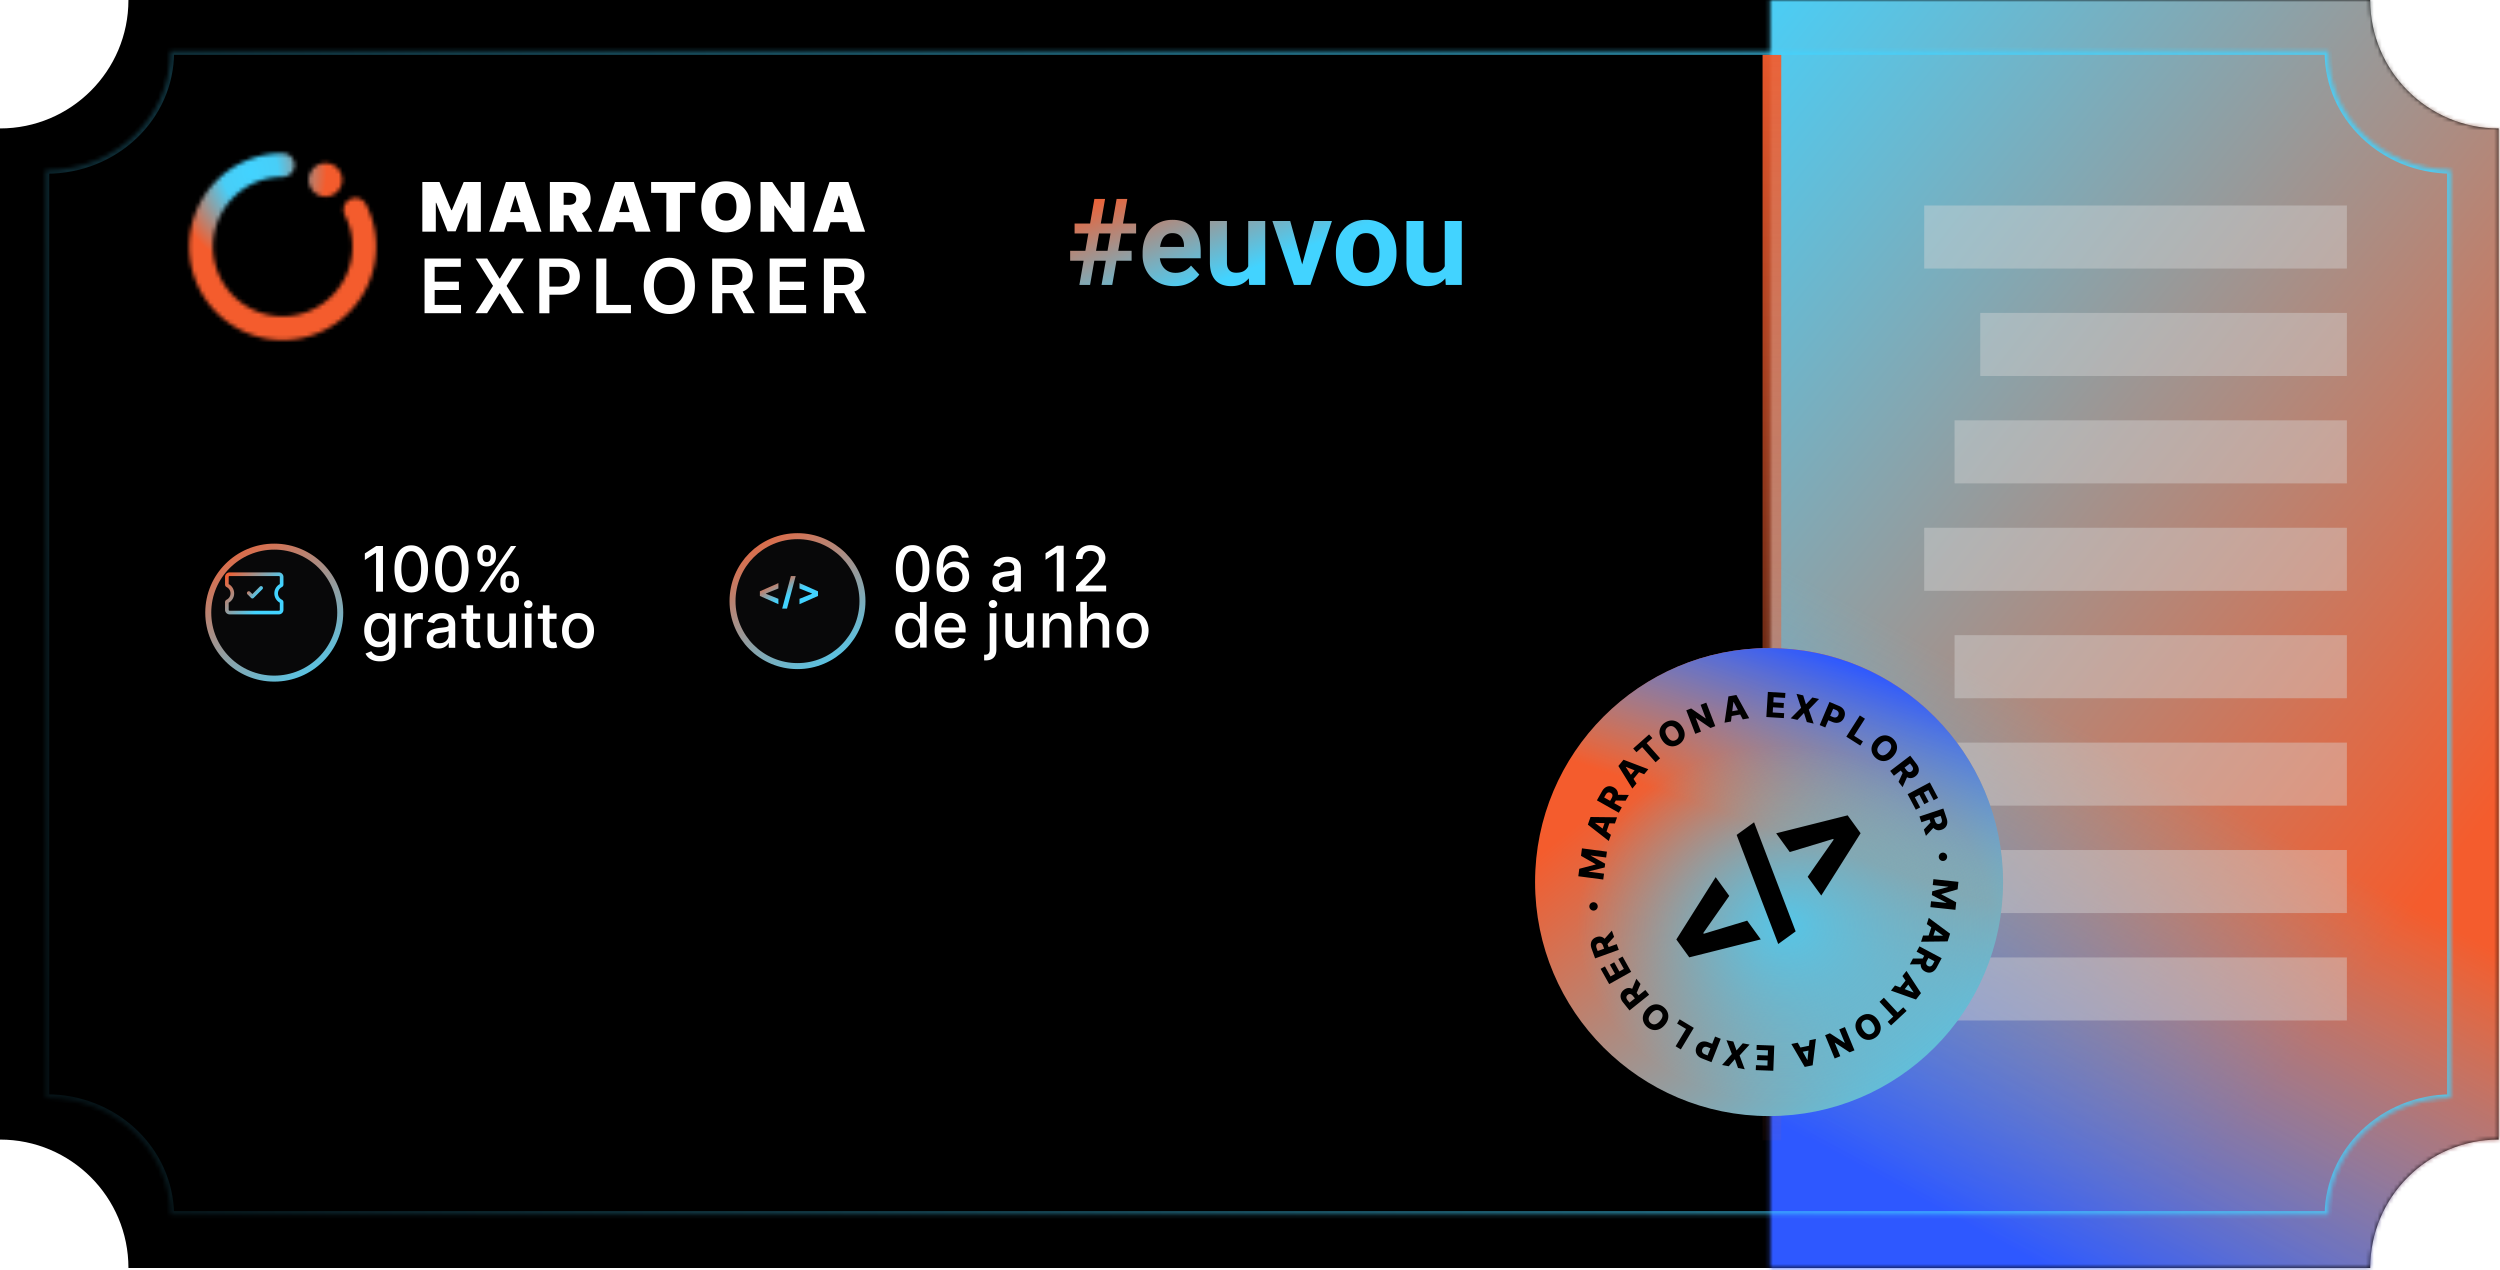 <svg xmlns="http://www.w3.org/2000/svg" width="624" height="317" fill="none" viewBox="0 0 624 317" class="flex-1 w-full h-auto drop-shadow-ticket"><path fill="#000" fill-rule="evenodd" d="M591.607 0H32.057c0 17.705-14.352 32.058-32.057 32.058v252.38h.002c17.705 0 32.057 14.353 32.057 32.058h559.55c0-17.705 14.352-32.057 32.056-32.058V32.058c-17.705 0-32.058-14.353-32.058-32.058z" clip-rule="evenodd"></path><g fill="#fff" clip-path="url(#clip0_29_416)"><path d="M105.415 45.429h4.279l2.946 7.026h.15l2.946-7.026h4.279v12.404h-3.366v-7.174h-.102l-2.82 7.074h-2.029l-2.82-7.121h-.102v7.22h-3.361V45.43zM125.809 57.833h-3.714l4.182-12.404h4.699l4.183 12.404h-3.714l-2.772-8.988h-.102l-2.772 8.988h.01zm-.691-4.895h6.979v2.52h-6.979v-2.52zM137.247 57.833V45.429h5.467c.942 0 1.763.165 2.468.502a3.83 3.83 0 011.647 1.45c.391.63.589 1.383.589 2.264 0 .882-.203 1.64-.604 2.246-.4.611-.965 1.071-1.69 1.384-.724.312-1.57.464-2.535.464h-3.265v-2.615h2.574c.406 0 .749-.048 1.038-.147.285-.1.507-.256.662-.474.154-.218.232-.502.232-.853 0-.35-.078-.644-.232-.867a1.383 1.383 0 00-.662-.497c-.285-.11-.632-.161-1.038-.161h-1.212v9.708h-3.439zm7.423-5.695l3.168 5.695H144.1l-3.091-5.695h3.661zM153.039 57.832h-3.714l4.183-12.404h4.699l4.182 12.404h-3.714l-2.772-8.988h-.101l-2.773 8.988h.01zm-.69-4.894h6.978v2.52h-6.978v-2.52zM162.518 48.143v-2.715h11.011v2.715h-3.811v9.69h-3.39v-9.69h-3.81zM187.368 51.63c0 1.384-.275 2.545-.821 3.492-.551.948-1.29 1.663-2.222 2.151-.932.488-1.97.73-3.12.73-1.149 0-2.197-.246-3.124-.734-.928-.488-1.666-1.209-2.217-2.156-.546-.948-.821-2.108-.821-3.478 0-1.369.275-2.544.821-3.492a5.425 5.425 0 012.217-2.15c.932-.489 1.97-.73 3.124-.73 1.155 0 2.188.241 3.12.73.932.487 1.671 1.203 2.222 2.15.551.948.821 2.114.821 3.492v-.005zm-3.54 0c0-.743-.101-1.369-.299-1.88-.198-.512-.493-.9-.884-1.161-.391-.266-.87-.398-1.44-.398-.569 0-1.048.132-1.439.398-.391.265-.686.654-.884 1.16-.198.508-.299 1.138-.299 1.881 0 .744.101 1.37.299 1.881.198.512.493.9.884 1.161.391.266.87.398 1.439.398.57 0 1.049-.132 1.44-.398.391-.265.686-.654.884-1.16.198-.508.299-1.138.299-1.882zM200.785 45.429v12.404h-2.868l-4.579-6.52h-.072v6.52h-3.439V45.429h2.922l4.506 6.49h.097v-6.49h3.438-.005zM206.58 57.833h-3.714l4.183-12.404h4.699l4.182 12.404h-3.714l-2.772-8.988h-.101l-2.773 8.988h.01zm-.69-4.895h6.978v2.52h-6.978v-2.52zM105.971 78.179V64.534h9.045v2.07h-6.524v3.705h6.056v2.07h-6.056v3.725h6.578v2.07h-9.099v.005zM121.61 64.534l3.062 4.993h.106l3.077-4.993h2.873l-4.283 6.822 4.351 6.823h-2.922l-3.096-4.965h-.106l-3.096 4.965h-2.907l4.395-6.823-4.337-6.822h2.888-.005zM134.612 78.178V64.534h5.216c1.068 0 1.966.195 2.695.588a4 4 0 011.652 1.61c.372.683.56 1.455.56 2.322s-.188 1.654-.565 2.331c-.377.678-.932 1.213-1.661 1.602-.73.388-1.638.582-2.71.582h-3.458v-2.032h3.115c.623 0 1.135-.104 1.536-.318.401-.213.696-.507.884-.88.193-.375.29-.801.29-1.285 0-.483-.097-.91-.29-1.279a2.011 2.011 0 00-.889-.862c-.401-.209-.917-.308-1.545-.308h-2.309v11.58h-2.521v-.005zM148.833 78.179V64.534h2.521v11.57h6.124v2.07h-8.645v.005zM173.454 71.356c0 1.469-.28 2.729-.841 3.776-.56 1.047-1.318 1.848-2.279 2.402-.961.554-2.053.834-3.27.834s-2.308-.28-3.269-.834c-.961-.56-1.724-1.36-2.28-2.407-.56-1.047-.84-2.302-.84-3.767 0-1.464.28-2.729.84-3.771.56-1.047 1.319-1.848 2.28-2.402.961-.554 2.052-.834 3.269-.834s2.309.28 3.27.834c.961.554 1.724 1.355 2.279 2.402.561 1.047.841 2.303.841 3.771v-.004zm-2.531 0c0-1.033-.164-1.91-.492-2.62-.329-.711-.783-1.251-1.362-1.62-.58-.366-1.246-.55-2.005-.55-.758 0-1.424.184-2.004.55-.579.364-1.033.904-1.362 1.62-.328.71-.493 1.587-.493 2.62 0 1.033.165 1.91.493 2.62.329.71.783 1.25 1.362 1.62.58.365 1.246.55 2.004.55.759 0 1.425-.185 2.005-.55.579-.365 1.033-.905 1.362-1.62.328-.716.492-1.587.492-2.62zM177.753 78.178V64.534h5.216c1.067 0 1.965.18 2.695.545.724.365 1.275.872 1.651 1.53.372.654.561 1.417.561 2.289 0 .872-.189 1.634-.565 2.274-.377.644-.932 1.137-1.667 1.488-.734.35-1.632.52-2.704.52h-3.714v-2.05h3.376c.623 0 1.135-.086 1.536-.256.4-.171.695-.422.883-.754.189-.331.29-.739.29-1.222s-.096-.9-.29-1.242c-.193-.345-.492-.606-.888-.786-.401-.18-.913-.27-1.541-.27h-2.308v11.58H177.753zm7.186-6.182l3.444 6.183h-2.811l-3.381-6.183h2.748zM192.107 78.179V64.534h9.046v2.07h-6.525v3.705h6.057v2.07h-6.057v3.725h6.578v2.07h-9.099v.005zM205.639 78.178V64.534h5.216c1.067 0 1.965.18 2.694.545.725.365 1.276.872 1.652 1.53.372.654.56 1.417.56 2.289 0 .872-.188 1.634-.565 2.274-.376.644-.932 1.137-1.666 1.488-.734.35-1.632.52-2.704.52h-3.714v-2.05h3.376c.623 0 1.135-.086 1.535-.256.401-.171.696-.422.884-.754.189-.331.29-.739.29-1.222s-.097-.9-.29-1.242c-.193-.345-.492-.606-.888-.786-.401-.18-.913-.27-1.541-.27h-2.309v11.58h-2.53zm7.186-6.182l3.444 6.183h-2.811l-3.381-6.183h2.748z"></path></g><mask id="mask0_29_416" style="mask-type:alpha" width="47" height="47" x="47" y="38" maskUnits="userSpaceOnUse"><g fill="#F45C2D" clip-path="url(#clip1_29_416)"><path d="M81.241 49.059a4.162 4.162 0 004.163-4.164 4.156 4.156 0 00-4.163-4.164 4.156 4.156 0 00-4.163 4.164 4.156 4.156 0 004.163 4.164z"></path><path d="M91.367 51.026a2.959 2.959 0 00-3.984-1.292 2.96 2.96 0 00-1.291 3.985c1.242 2.425 1.867 5.068 1.867 7.84 0 9.59-7.809 17.392-17.396 17.392-9.588 0-17.397-7.801-17.397-17.391 0-9.59 7.799-17.39 17.387-17.39 1.639 0 2.96-1.332 2.96-2.962a2.968 2.968 0 00-2.96-2.961C57.696 38.237 47.234 48.7 47.234 61.56c0 12.859 10.462 23.323 23.319 23.323 12.856 0 23.328-10.464 23.328-23.323 0-3.727-.845-7.264-2.514-10.544v.01z"></path></g></mask><g mask="url(#mask0_29_416)"><path fill="url(#paint0_radial_29_416)" d="M45 36H97V87H45z"></path></g><path fill="#fff" d="M95.59 136.275v11.412h-1.728v-9.685h-.067l-2.73 1.783v-1.649l2.847-1.861h1.678zm7.06 11.601c-.881-.003-1.633-.235-2.257-.696-.624-.461-1.102-1.131-1.432-2.012-.33-.88-.496-1.941-.496-3.181 0-1.238.165-2.294.496-3.171.334-.877.813-1.546 1.438-2.006.627-.461 1.378-.691 2.251-.691s1.621.232 2.245.696c.624.461 1.102 1.13 1.432 2.006.335.873.502 1.928.502 3.166 0 1.244-.165 2.306-.496 3.187-.331.877-.808 1.547-1.432 2.012-.624.46-1.375.69-2.251.69zm0-1.487c.772 0 1.376-.377 1.811-1.132.438-.754.657-1.844.657-3.27 0-.948-.1-1.748-.301-2.402-.197-.658-.481-1.156-.852-1.494a1.868 1.868 0 00-1.315-.512c-.769 0-1.373.379-1.811 1.137-.439.757-.66 1.848-.663 3.271 0 .951.098 1.755.295 2.412.201.654.485 1.15.853 1.488.367.334.809.502 1.326.502zm10.129 1.487c-.881-.003-1.633-.235-2.257-.696-.624-.461-1.101-1.131-1.432-2.012-.331-.88-.496-1.941-.496-3.181 0-1.238.165-2.294.496-3.171.334-.877.814-1.546 1.438-2.006.627-.461 1.378-.691 2.251-.691s1.621.232 2.246.696c.624.461 1.101 1.13 1.432 2.006.334.873.501 1.928.501 3.166 0 1.244-.165 2.306-.496 3.187-.33.877-.808 1.547-1.432 2.012-.624.46-1.374.69-2.251.69zm0-1.487c.773 0 1.376-.377 1.811-1.132.438-.754.657-1.844.657-3.27 0-.948-.1-1.748-.3-2.402-.197-.658-.482-1.156-.853-1.494a1.868 1.868 0 00-1.315-.512c-.769 0-1.373.379-1.811 1.137-.439.757-.66 1.848-.663 3.271 0 .951.098 1.755.295 2.412.201.654.485 1.15.853 1.488.367.334.809.502 1.326.502zm12.113-.842v-.602c0-.431.089-.824.267-1.181.182-.36.446-.648.791-.864.35-.219.771-.328 1.265-.328.506 0 .929.107 1.271.323.342.215.6.503.774.864.179.36.268.755.268 1.186v.602c0 .431-.089.827-.268 1.187a2.14 2.14 0 01-.785.864c-.342.215-.762.323-1.26.323-.501 0-.925-.108-1.27-.323a2.142 2.142 0 01-.786-.864 2.642 2.642 0 01-.267-1.187zm1.298-.602v.602c0 .32.076.609.229.87.152.26.417.39.796.39.376 0 .638-.13.786-.39a1.72 1.72 0 00.223-.87v-.602c0-.319-.072-.609-.217-.869-.141-.26-.405-.39-.792-.39-.371 0-.635.13-.791.39-.156.26-.234.55-.234.869zm-7.038-5.929v-.601c0-.431.089-.827.268-1.187.182-.361.445-.649.791-.864.349-.215.771-.323 1.265-.323.505 0 .929.108 1.27.323.342.215.6.503.775.864.175.36.262.756.262 1.187v.601c0 .431-.089.827-.268 1.187a2.093 2.093 0 01-.78.864c-.342.216-.761.323-1.259.323-.505 0-.931-.107-1.276-.323a2.149 2.149 0 01-.78-.864 2.63 2.63 0 01-.268-1.187zm1.304-.601v.601c0 .32.074.61.223.87.152.26.418.39.797.39.371 0 .631-.13.78-.39.152-.26.228-.55.228-.87v-.601c0-.32-.072-.61-.217-.87-.145-.26-.408-.39-.791-.39-.372 0-.635.13-.791.39-.153.26-.229.55-.229.87zm-.774 9.272l7.845-11.412h1.332l-7.846 11.412h-1.331zm-24.811 17.388c-.68 0-1.265-.089-1.755-.267-.487-.179-.885-.415-1.193-.708a2.978 2.978 0 01-.691-.964l1.432-.591c.1.164.234.336.401.518.171.186.401.344.691.474.294.13.67.195 1.132.195.631 0 1.153-.154 1.565-.462.413-.305.619-.792.619-1.46v-1.683h-.106a3.8 3.8 0 01-.435.607 2.357 2.357 0 01-.769.58c-.327.163-.752.245-1.276.245a3.563 3.563 0 01-1.828-.474c-.538-.319-.965-.789-1.281-1.41-.312-.624-.468-1.391-.468-2.301 0-.91.154-1.69.462-2.34.312-.65.74-1.148 1.282-1.494a3.335 3.335 0 011.844-.524c.532 0 .96.09 1.288.268.327.175.581.379.763.613.186.234.329.44.43.618h.122v-1.387h1.632v8.748c0 .736-.17 1.34-.512 1.811a3.018 3.018 0 01-1.388 1.048c-.58.227-1.233.34-1.961.34zm-.017-4.898c.48 0 .884-.112 1.215-.334.334-.227.587-.55.758-.97.174-.424.261-.931.261-1.521 0-.576-.085-1.083-.256-1.522-.17-.438-.421-.78-.752-1.025-.33-.249-.74-.373-1.226-.373-.501 0-.92.13-1.254.39a2.35 2.35 0 00-.758 1.047c-.167.443-.25.937-.25 1.483 0 .561.085 1.053.256 1.476.17.424.424.755.758.992.338.238.754.357 1.248.357zm6.113 1.51v-8.559h1.61v1.36h.089c.156-.461.431-.823.825-1.087a2.358 2.358 0 011.349-.401 6.488 6.488 0 01.707.039v1.593a3.049 3.049 0 00-.356-.061 3.408 3.408 0 00-.513-.039c-.394 0-.745.084-1.053.251a1.866 1.866 0 00-.992 1.677v5.227h-1.666zm8.436.189c-.542 0-1.032-.1-1.471-.3a2.492 2.492 0 01-1.042-.886c-.252-.387-.379-.86-.379-1.421 0-.483.093-.881.279-1.193.186-.312.436-.559.752-.741a3.94 3.94 0 011.059-.412c.39-.093.788-.164 1.192-.212l1.249-.145c.319-.041.551-.106.696-.195.145-.089.218-.234.218-.435v-.039c0-.486-.138-.863-.413-1.131-.271-.267-.676-.401-1.215-.401-.561 0-1.003.124-1.326.373-.319.245-.54.519-.663.819l-1.566-.356c.186-.52.457-.94.814-1.26a3.3 3.3 0 011.242-.702 4.878 4.878 0 011.477-.223c.342 0 .704.041 1.087.123.386.078.746.223 1.081.435.338.211.615.514.83.908.216.39.323.897.323 1.521v5.684H112v-1.17h-.067a2.351 2.351 0 01-.485.635 2.562 2.562 0 01-.83.518c-.338.138-.743.206-1.215.206zm.363-1.337c.46 0 .854-.091 1.181-.273.331-.182.581-.42.752-.713.175-.297.262-.615.262-.953v-1.103c-.059.059-.174.115-.345.167a5.486 5.486 0 01-.574.128l-.63.095-.513.067c-.323.04-.618.109-.886.206a1.522 1.522 0 00-.635.418c-.156.178-.234.416-.234.713 0 .412.152.724.457.936.305.208.693.312 1.165.312zm10.076-7.411v1.337h-4.675v-1.337h4.675zm-3.422-2.051h1.667v8.097c0 .323.048.566.144.73.097.16.221.269.374.329.156.055.325.083.507.083.134 0 .251-.009.351-.028l.234-.044.301 1.376a3.275 3.275 0 01-1.081.178 2.915 2.915 0 01-1.226-.234 2.104 2.104 0 01-.92-.757c-.234-.342-.351-.771-.351-1.288v-8.442zm10.687 7.06v-5.009h1.671v8.559h-1.638v-1.482h-.089a2.677 2.677 0 01-.947 1.142c-.431.301-.968.451-1.611.451-.549 0-1.036-.12-1.46-.362-.419-.245-.75-.607-.992-1.086-.237-.48-.356-1.072-.356-1.778v-5.444h1.666v5.243c0 .584.162 1.048.485 1.394.323.345.743.518 1.259.518.312 0 .622-.078.931-.234.312-.156.57-.392.774-.708.208-.316.31-.717.307-1.204zm3.91 3.55v-8.559h1.666v8.559h-1.666zm.842-9.88c-.29 0-.539-.096-.747-.29a.94.94 0 01-.307-.702c0-.275.103-.509.307-.702.208-.197.457-.295.747-.295.289 0 .536.098.741.295a.922.922 0 01.312.702.932.932 0 01-.312.702c-.205.194-.452.29-.741.29zm7.061 1.321v1.337h-4.675v-1.337h4.675zm-3.421-2.051h1.666v8.097c0 .323.048.566.145.73.096.16.221.269.373.329.156.055.325.083.507.083.134 0 .251-.009.351-.028l.234-.044.301 1.376a3.285 3.285 0 01-1.081.178 2.918 2.918 0 01-1.226-.234 2.101 2.101 0 01-.919-.757c-.234-.342-.351-.771-.351-1.288v-8.442zm8.778 10.783c-.803 0-1.503-.184-2.101-.552a3.718 3.718 0 01-1.393-1.543c-.331-.662-.496-1.434-.496-2.319 0-.887.165-1.664.496-2.329a3.71 3.71 0 011.393-1.549c.598-.368 1.298-.552 2.101-.552.802 0 1.502.184 2.1.552a3.71 3.71 0 011.393 1.549c.331.665.496 1.442.496 2.329 0 .885-.165 1.657-.496 2.319a3.718 3.718 0 01-1.393 1.543c-.598.368-1.298.552-2.1.552zm.005-1.399c.52 0 .951-.137 1.293-.412a2.42 2.42 0 00.758-1.098c.167-.457.25-.96.25-1.51 0-.546-.083-1.048-.25-1.505a2.46 2.46 0 00-.758-1.109c-.342-.278-.773-.417-1.293-.417-.524 0-.958.139-1.304.417a2.492 2.492 0 00-.763 1.109 4.428 4.428 0 00-.245 1.505c0 .55.081 1.053.245 1.51.167.457.421.823.763 1.098.346.275.78.412 1.304.412z"></path><g filter="url(#filter0_d_29_416)"><circle cx="63.707" cy="148.165" r="16.472" fill="#080809"></circle><circle cx="63.707" cy="148.165" r="16.472" stroke="url(#paint1_linear_29_416)" stroke-width="1.497"></circle></g><path fill="url(#paint2_linear_29_416)" fill-rule="evenodd" d="M57.308 143.782a.228.228 0 00-.228.228v1.772a2.668 2.668 0 010 4.658v1.772c0 .126.102.228.228.228h12.304a.228.228 0 00.228-.228v-1.772a2.667 2.667 0 010-4.657v-1.773a.228.228 0 00-.228-.228H57.308zm-.54 6.307l-.203-.408a1.754 1.754 0 000-3.141l.204-.407-.205.407a.72.72 0 01-.395-.641v-1.889c0-.629.51-1.139 1.14-1.139h12.303c.629 0 1.139.51 1.139 1.139v1.889a.718.718 0 01-.391.639l-.028.014-.001.001a1.755 1.755 0 00.01 3.122l.015.007c.24.121.395.368.395.641v1.889a1.14 1.14 0 01-1.14 1.139H57.309a1.14 1.14 0 01-1.14-1.139v-1.889c0-.273.155-.52.396-.641l.205.407z" clip-rule="evenodd"></path><path fill="url(#paint3_linear_29_416)" fill-rule="evenodd" d="M65.491 146.421a.455.455 0 010 .644l-2.179 2.18a.456.456 0 01-.644 0l-.898-.898a.455.455 0 11.645-.644l.575.575 1.857-1.857a.456.456 0 01.644 0z" clip-rule="evenodd"></path><path fill="#fff" d="M227.792 147.823c-.881-.004-1.633-.236-2.257-.697-.624-.46-1.102-1.131-1.432-2.011-.331-.881-.496-1.941-.496-3.182 0-1.237.165-2.294.496-3.171.334-.877.813-1.545 1.437-2.006.628-.461 1.379-.691 2.252-.691.873 0 1.621.232 2.245.697.624.46 1.102 1.129 1.432 2.006.335.873.502 1.928.502 3.165 0 1.244-.166 2.307-.496 3.187-.331.877-.808 1.547-1.432 2.012-.624.46-1.375.691-2.251.691zm0-1.488c.772 0 1.376-.377 1.811-1.131.438-.754.657-1.845.657-3.271 0-.948-.1-1.748-.301-2.402-.197-.657-.481-1.155-.852-1.493a1.867 1.867 0 00-1.315-.513c-.769 0-1.373.379-1.811 1.137-.439.758-.66 1.848-.664 3.271 0 .951.099 1.755.296 2.413.2.653.485 1.149.852 1.487.368.335.81.502 1.327.502zm10.14 1.454a4.6 4.6 0 01-1.505-.278 3.536 3.536 0 01-1.337-.892c-.401-.416-.723-.975-.964-1.677-.238-.702-.357-1.579-.357-2.63 0-.996.099-1.88.296-2.653.2-.772.488-1.424.863-1.956a3.837 3.837 0 011.36-1.22c.531-.279 1.127-.418 1.789-.418.68 0 1.283.134 1.811.401a3.41 3.41 0 011.281 1.109c.331.472.541 1.009.63 1.611h-1.7a2.193 2.193 0 00-.685-1.165c-.342-.301-.788-.451-1.337-.451-.836 0-1.488.364-1.956 1.092-.465.728-.699 1.74-.702 3.037h.083c.197-.323.439-.598.725-.825a3.4 3.4 0 012.106-.719c.661 0 1.259.162 1.794.485.539.319.968.762 1.288 1.326.319.565.479 1.211.479 1.939 0 .729-.166 1.388-.496 1.979a3.647 3.647 0 01-1.382 1.404c-.595.342-1.289.509-2.084.501zm-.006-1.448a2.17 2.17 0 001.176-.324c.345-.215.619-.505.819-.869.201-.364.301-.771.301-1.22 0-.439-.098-.838-.295-1.198a2.228 2.228 0 00-.803-.859 2.142 2.142 0 00-1.159-.317 2.23 2.23 0 00-1.655.713 2.547 2.547 0 00-.501.769 2.342 2.342 0 00-.179.908c0 .428.099.823.296 1.187.2.364.473.658.819.881.349.219.743.329 1.181.329zm12.663 1.482a3.507 3.507 0 01-1.471-.301 2.485 2.485 0 01-1.042-.886c-.252-.386-.379-.86-.379-1.421 0-.483.093-.881.279-1.193.186-.312.436-.559.752-.741a3.94 3.94 0 011.059-.412c.39-.093.788-.164 1.192-.212l1.249-.145c.319-.041.551-.106.696-.195.145-.089.218-.234.218-.434v-.039c0-.487-.138-.864-.413-1.132-.271-.267-.676-.401-1.215-.401-.561 0-1.003.125-1.326.374-.319.245-.54.518-.663.819l-1.566-.357c.186-.52.457-.94.814-1.259a3.3 3.3 0 011.242-.702 4.847 4.847 0 011.477-.223c.342 0 .704.041 1.087.122.386.078.746.223 1.081.435a2.4 2.4 0 01.83.908c.215.39.323.897.323 1.522v5.683h-1.627v-1.17h-.067a2.336 2.336 0 01-.485.635 2.581 2.581 0 01-.83.519c-.338.137-.743.206-1.215.206zm.363-1.338c.46 0 .854-.091 1.181-.273.331-.182.581-.419.752-.713.175-.297.262-.615.262-.953v-1.103c-.059.059-.175.115-.345.167a5.486 5.486 0 01-.574.128c-.216.034-.426.065-.63.095l-.513.067a4.124 4.124 0 00-.886.206 1.531 1.531 0 00-.635.418c-.156.178-.234.416-.234.713 0 .413.152.725.457.936.305.208.693.312 1.165.312zm14.541-10.264v11.412h-1.728v-9.684h-.067l-2.73 1.783v-1.65l2.847-1.861h1.678zm3.087 11.412v-1.248l3.861-4.001a20.63 20.63 0 001.02-1.142c.271-.331.474-.645.607-.942.134-.297.201-.613.201-.947 0-.379-.089-.706-.267-.981a1.755 1.755 0 00-.73-.641 2.328 2.328 0 00-1.042-.228c-.409 0-.766.083-1.07.251a1.714 1.714 0 00-.702.707 2.224 2.224 0 00-.246 1.07h-1.643c0-.695.159-1.302.479-1.822.319-.52.758-.923 1.315-1.209.557-.29 1.19-.435 1.9-.435.717 0 1.349.143 1.895.429.549.283.978.669 1.287 1.159.308.487.462 1.037.462 1.65 0 .423-.08.837-.239 1.242-.156.405-.429.857-.819 1.354-.39.494-.933 1.094-1.628 1.8l-2.267 2.374v.084h5.137v1.476h-7.511zM227.045 161.8c-.691 0-1.308-.176-1.85-.529-.539-.357-.962-.864-1.271-1.521-.304-.661-.457-1.455-.457-2.38 0-.925.155-1.716.463-2.373.312-.658.739-1.161 1.282-1.51a3.325 3.325 0 011.844-.524c.531 0 .958.089 1.282.267.327.175.579.379.757.613.182.234.324.44.424.619h.1v-4.241h1.666v11.412h-1.627v-1.331h-.139c-.1.182-.245.39-.435.624a2.412 2.412 0 01-.769.613c-.327.174-.75.261-1.27.261zm.368-1.42c.479 0 .884-.127 1.214-.379.335-.257.587-.611.758-1.065.175-.453.262-.98.262-1.582 0-.595-.085-1.115-.256-1.561-.171-.445-.422-.793-.752-1.042-.331-.248-.74-.373-1.226-.373-.502 0-.92.13-1.254.39-.335.26-.587.615-.758 1.064a4.35 4.35 0 00-.251 1.522c0 .572.086 1.086.257 1.543.17.457.423.819.757 1.087.338.264.755.396 1.249.396zm9.939 1.426c-.843 0-1.569-.18-2.179-.54a3.676 3.676 0 01-1.404-1.533c-.327-.661-.49-1.436-.49-2.324 0-.876.163-1.649.49-2.318a3.816 3.816 0 011.382-1.565c.595-.376 1.289-.563 2.084-.563.483 0 .951.08 1.404.239.454.16.86.411 1.221.753.36.341.644.785.852 1.331.208.543.312 1.202.312 1.979v.59h-6.803v-1.248h5.171c0-.438-.089-.827-.268-1.165a2.027 2.027 0 00-.752-.808c-.319-.196-.695-.295-1.126-.295-.468 0-.876.115-1.226.346a2.318 2.318 0 00-.802.891c-.186.364-.279.76-.279 1.187v.975c0 .572.101 1.059.301 1.46.205.401.489.708.853.92.364.208.789.312 1.276.312.316 0 .604-.045.864-.134.26-.093.485-.23.674-.412.189-.182.334-.407.435-.675l1.577.285a2.862 2.862 0 01-.68 1.22c-.323.345-.73.615-1.221.808-.486.189-1.042.284-1.666.284zm9.674-8.732h1.666v9.117c0 .572-.104 1.055-.312 1.448a2.03 2.03 0 01-.914.897c-.401.205-.897.307-1.488.307h-.167c-.056 0-.113-.002-.173-.006v-1.432h.268c.394 0 .678-.106.852-.317.179-.208.268-.511.268-.909v-9.105zm.825-1.32a1.06 1.06 0 01-.747-.29.944.944 0 01-.307-.702c0-.275.103-.509.307-.702.208-.197.457-.296.747-.296.289 0 .536.099.741.296a.922.922 0 01.312.702.935.935 0 01-.312.702c-.205.193-.452.29-.741.29zm8.504 6.33v-5.01h1.672v8.559h-1.638v-1.482h-.089a2.666 2.666 0 01-.948 1.142c-.431.301-.967.452-1.61.452-.55 0-1.037-.121-1.46-.362-.42-.246-.75-.608-.992-1.087-.238-.479-.357-1.072-.357-1.778v-5.444h1.667v5.244c0 .583.161 1.047.484 1.393.324.345.743.518 1.26.518.312 0 .622-.078.93-.234.312-.156.571-.392.775-.708.208-.315.31-.717.306-1.203zm5.577-1.533v5.082h-1.666v-8.559h1.599v1.393h.106c.197-.453.505-.817.925-1.092.423-.275.956-.412 1.599-.412.583 0 1.094.122 1.533.368a2.45 2.45 0 011.019 1.081c.242.479.363 1.071.363 1.777v5.444h-1.667v-5.243c0-.621-.161-1.105-.484-1.455-.324-.353-.768-.529-1.332-.529-.387 0-.73.084-1.031.251a1.806 1.806 0 00-.708.735c-.171.32-.256.706-.256 1.159zm9.378 0v5.082h-1.666v-11.412h1.644v4.246h.106c.2-.46.507-.826.919-1.097.413-.272.951-.407 1.616-.407.587 0 1.1.12 1.538.362.442.241.784.602 1.025 1.081.246.475.368 1.07.368 1.783v5.444h-1.666v-5.243c0-.628-.162-1.115-.485-1.46-.323-.349-.772-.524-1.348-.524-.394 0-.747.084-1.059.251a1.807 1.807 0 00-.73.735c-.175.32-.262.706-.262 1.159zm11.379 5.255c-.803 0-1.503-.184-2.101-.552a3.718 3.718 0 01-1.393-1.543c-.331-.661-.496-1.434-.496-2.318 0-.888.165-1.665.496-2.329a3.72 3.72 0 011.393-1.55c.598-.367 1.298-.551 2.101-.551.802 0 1.503.184 2.101.551a3.72 3.72 0 011.393 1.55c.33.664.496 1.441.496 2.329 0 .884-.166 1.657-.496 2.318a3.718 3.718 0 01-1.393 1.543c-.598.368-1.299.552-2.101.552zm.005-1.399c.521 0 .951-.137 1.293-.412.342-.275.595-.641.758-1.098.167-.457.251-.96.251-1.51a4.35 4.35 0 00-.251-1.504 2.441 2.441 0 00-.758-1.109c-.342-.279-.772-.418-1.293-.418-.523 0-.958.139-1.303.418a2.483 2.483 0 00-.764 1.109 4.447 4.447 0 00-.245 1.504c0 .55.082 1.053.245 1.51.167.457.422.823.764 1.098.345.275.78.412 1.303.412z"></path><g filter="url(#filter1_d_29_416)"><circle cx="196.921" cy="147.909" r="16.217" fill="#080809"></circle><circle cx="196.921" cy="147.909" r="16.217" stroke="url(#paint4_linear_29_416)" stroke-width="1.497"></circle></g><path fill="url(#paint5_linear_29_416)" d="M189.665 148.755v-1.164l4.623-2.05v1.339l-3.165 1.28.043-.07v.166l-.043-.07 3.165 1.28v1.339l-4.623-2.05z"></path><path fill="url(#paint6_linear_29_416)" d="M198.605 143.792l-2.166 8.108h-1.205l2.167-8.108h1.204z"></path><path fill="url(#paint7_linear_29_416)" d="M204.175 148.755l-4.623 2.05v-1.339l3.165-1.28-.043.07v-.166l.043.07-3.165-1.28v-1.339l4.623 2.05v1.164z"></path><mask id="mask1_29_416" style="mask-type:alpha" width="183" height="317" x="441" y="0" maskUnits="userSpaceOnUse"><path fill="#F45C2D" fill-rule="evenodd" d="M441.811 316.495l149.794.001c0-17.705 14.353-32.058 32.058-32.058V32.058c-17.705 0-32.058-14.353-32.058-32.058H441.811v316.495z" clip-rule="evenodd"></path></mask><g mask="url(#mask1_29_416)"><path fill="url(#paint8_radial_29_416)" d="M646.98 322.907H861.474V662.134H646.98z" transform="rotate(-180 646.98 322.907)"></path><path fill="url(#paint9_linear_29_416)" d="M646.98 322.907H861.474V662.134H646.98z" transform="rotate(-180 646.98 322.907)"></path><path fill="url(#paint10_linear_29_416)" d="M646.98 322.907H861.474V662.134H646.98z" transform="rotate(-180 646.98 322.907)"></path></g><path stroke="url(#paint11_linear_29_416)" stroke-width="4.663" d="M442.268 13.693L442.268 284.62"></path><path fill="#D9D9D9" fill-opacity="0.4" d="M480.283 238.975H585.781V254.712H480.283z"></path><path fill="#D9D9D9" fill-opacity="0.4" d="M494.272 212.163H585.782V227.9H494.272z"></path><path fill="#D9D9D9" fill-opacity="0.4" d="M480.283 185.351H585.781V201.088H480.283z"></path><path fill="#D9D9D9" fill-opacity="0.4" d="M487.861 158.54H585.782V174.277H487.861z"></path><path fill="#D9D9D9" fill-opacity="0.4" d="M480.283 131.728H585.781V147.465H480.283z"></path><path fill="#D9D9D9" fill-opacity="0.4" d="M487.861 104.916H585.782V120.653H487.861z"></path><path fill="#D9D9D9" fill-opacity="0.4" d="M494.271 78.105H585.781V93.842H494.271z"></path><path fill="#D9D9D9" fill-opacity="0.4" d="M480.283 51.292H585.781V67.029H480.283z"></path><mask id="path-41-inside-1_29_416" fill="#fff"><path fill-rule="evenodd" d="M581.153 12.749H42.52l.001.265c0 16.249-13.816 29.42-30.86 29.42h-.299V274.06l.299-.002c16.95 0 30.708 13.029 30.858 29.156h538.634c.148-16.032 13.746-29.003 30.559-29.154V42.434c-16.905-.153-30.56-13.266-30.56-29.42l.001-.265z" clip-rule="evenodd"></path></mask><path fill="url(#paint12_linear_29_416)" d="M42.52 12.749v-.923h-.932l.008.932.924-.009zm538.633 0l.924.008.008-.931h-.932v.923zM11.363 42.433l.008-.923-.932-.008v.931h.923zm0 231.628h-.924v.931l.931-.008-.008-.923zm31.156 29.154l-.924.008.009.915h.915v-.923zm538.634 0v.923h.915l.008-.915-.923-.008zm30.559-29.154l.009.923.915-.008v-.915h-.924zm0-231.627h.924v-.915l-.915-.009-.009.924zM42.52 13.672h538.633v-1.846H42.52v1.846zm.924-.658l-.001-.273-1.846.017v.256h1.847zM11.662 43.358c17.51 0 31.782-13.544 31.782-30.344h-1.846c0 15.698-13.361 28.497-29.936 28.497v1.847zm-.308-.001l.308.001v-1.846c-.097 0-.194 0-.291-.002l-.017 1.847zm.932 230.704V42.434h-1.847V274.06h1.847zm-.915.923l.29-.002v-1.846l-.307.001.017 1.847zm.29-.002c16.484 0 29.79 12.661 29.934 28.241l1.847-.017c-.155-16.673-14.366-30.07-31.781-30.07v1.846zm569.492 27.309H42.519v1.847h538.634v-1.847zm30.551-29.154c-17.275.156-31.321 13.494-31.474 30.069l1.846.017c.144-15.488 13.294-28.092 29.645-28.239l-.017-1.847zm-.915-230.703V274.06h1.847V42.434h-1.847zm-30.56-29.42c0 16.701 14.105 30.186 31.475 30.343l.017-1.847c-16.441-.148-29.645-12.89-29.645-28.496h-1.847zm.001-.273l-.001.273h1.847l.001-.257-1.847-.016z" mask="url(#path-41-inside-1_29_416)"></path><circle cx="441.559" cy="220.167" r="58.405" fill="url(#paint13_linear_29_416)"></circle><circle cx="441.559" cy="220.167" r="58.405" fill="url(#paint14_linear_29_416)"></circle><ellipse cx="445.525" cy="230.746" fill="url(#paint15_radial_29_416)" rx="51.793" ry="44.74"></ellipse><path fill="#000" d="M393.945 218.714l.245-1.864 4.064-1.073.01-.073-3.648-2.089.246-1.864 6.227.82-.193 1.466-3.825-.504-.007.052 3.589 1.994-.123.937-4.005.995-.006.051 3.846.507-.193 1.465-6.227-.82zM402.093 208.37l-.54 1.54-5.227-4.079.669-1.907 6.629.078-.54 1.54-4.922-.163-.016.047 3.947 2.944zm-2.405-.613l1.128-3.218 1.089.381-1.129 3.219-1.088-.382zM404.053 202.857l-5.469-3.088 1.276-2.26c.231-.409.504-.721.82-.935a1.843 1.843 0 011.021-.336c.364-.008.733.094 1.107.305.379.214.654.479.826.794.17.315.239.663.206 1.046-.035.382-.17.781-.406 1.198l-.806 1.429-1.042-.588.668-1.184c.113-.199.181-.38.205-.543a.727.727 0 00-.067-.443.88.88 0 00-.358-.339.888.888 0 00-.478-.133.722.722 0 00-.425.166 1.469 1.469 0 00-.367.451l-.368.652 4.404 2.486-.747 1.322zm-.761-4.491l3.269.05-.814 1.442-3.254-.076.799-1.416zM408.476 195.566l-1.04 1.258-3.492-5.636 1.288-1.558 6.192 2.368-1.039 1.258-4.562-1.856-.031.038 2.684 4.128zm-2.045-1.407l2.173-2.629.889.734-2.173 2.629-.889-.734zM408.46 187.753l-.819-.922 3.971-3.524.819.922-1.425 1.265 3.351 3.776-1.119.993-3.351-3.776-1.427 1.266zM419.898 181.47c.366.587.563 1.154.592 1.702a2.725 2.725 0 01-.337 1.501 3.085 3.085 0 01-1.093 1.122 3.08 3.08 0 01-1.493.487 2.74 2.74 0 01-1.493-.36c-.478-.268-.899-.694-1.264-1.279-.366-.586-.564-1.153-.594-1.7a2.714 2.714 0 01.334-1.499 3.088 3.088 0 011.095-1.124c.477-.298.974-.46 1.489-.488a2.724 2.724 0 011.496.358c.48.267.902.694 1.268 1.28zm-1.317.821c-.216-.347-.449-.609-.697-.787a1.36 1.36 0 00-.761-.281 1.354 1.354 0 00-.773.226 1.37 1.37 0 00-.544.596 1.38 1.38 0 00-.085.808c.053.3.187.624.403.971.217.347.448.609.695.788.248.178.502.271.763.28.261.008.519-.067.774-.226.257-.16.438-.359.543-.596.107-.237.134-.506.082-.806-.05-.301-.183-.626-.4-.973zM425.884 175.381l2.251 5.864-1.203.462-3.633-2.489-.037.015 1.299 3.384-1.417.544-2.251-5.864 1.219-.468 3.605 2.493.049-.019-1.297-3.379 1.415-.543zM432.049 180.092l-1.606.29.968-6.558 1.989-.36 3.203 5.804-1.606.291-2.287-4.362-.049.009-.612 4.886zm-.655-2.394l3.357-.607.205 1.135-3.356.607-.206-1.135zM440.877 178.966l.386-6.27 4.371.269-.076 1.231-2.856-.176-.079 1.286 2.633.162-.076 1.234-2.633-.162-.079 1.288 2.856.176-.076 1.231-4.371-.269zM450.075 173.568l.675 2.191.048.011 1.573-1.676 1.656.38-2.549 2.638 1.206 3.498-1.698-.389-.7-2.218-.048-.011-1.596 1.692-1.686-.387 2.6-2.626-1.149-3.485 1.668.382zM454.193 180.981l2.448-5.784 2.39 1.011c.433.183.771.426 1.013.729.246.301.39.639.434 1.013.045.372-.017.756-.185 1.154a2.216 2.216 0 01-.706.936c-.3.225-.645.35-1.036.378-.391.028-.808-.052-1.251-.24l-1.474-.624.466-1.101 1.214.514c.211.089.403.127.575.113a.82.82 0 00.455-.17c.13-.103.233-.243.308-.42.076-.179.104-.348.086-.509a.805.805 0 00-.196-.443 1.284 1.284 0 00-.483-.331l-.689-.292-1.971 4.658-1.398-.592zM460.84 183.874l3.374-5.299 1.28.815-2.711 4.259 2.204 1.404-.662 1.04-3.485-2.219zM472.534 188.771c-.464.511-.956.856-1.476 1.033a2.711 2.711 0 01-1.535.086 3.093 3.093 0 01-1.378-.745 3.084 3.084 0 01-.876-1.304 2.749 2.749 0 01-.062-1.534c.128-.533.423-1.055.886-1.565.464-.512.956-.857 1.474-1.036a2.723 2.723 0 011.533-.088c.502.119.962.368 1.38.747.417.378.709.811.876 1.3a2.72 2.72 0 01.064 1.536c-.126.534-.421 1.058-.886 1.57zm-1.149-1.043c.275-.303.464-.598.567-.886.105-.285.125-.555.062-.808a1.352 1.352 0 00-.428-.683 1.362 1.362 0 00-.721-.36 1.376 1.376 0 00-.801.139c-.274.132-.549.35-.824.652-.275.303-.464.598-.569.884a1.377 1.377 0 00-.06.81c.063.254.205.481.428.683.224.203.464.323.721.36.258.038.524-.009.799-.141.276-.131.551-.347.826-.65zM471.793 192.42l4.994-3.81 1.574 2.063c.285.374.464.748.536 1.122.075.375.044.732-.093 1.071-.136.338-.375.637-.716.897-.347.264-.699.413-1.056.447a1.817 1.817 0 01-1.042-.224c-.338-.182-.651-.464-.942-.844l-.995-1.305.951-.725.824 1.08c.139.182.279.316.419.402a.715.715 0 00.433.113.867.867 0 00.453-.195.894.894 0 00.311-.387.719.719 0 00.015-.455 1.47 1.47 0 00-.27-.516l-.454-.595-4.021 3.068-.921-1.207zm4.427 1.07l-1.333 2.985-1.005-1.317 1.353-2.96.985 1.292zM476.139 198.233l5.549-2.943 2.052 3.869-1.089.578-1.341-2.528-1.138.604 1.236 2.33-1.092.579-1.236-2.33-1.141.605 1.341 2.528-1.089.578-2.052-3.87zM479.098 203.795l5.958-1.991.822 2.461c.149.446.198.858.145 1.236-.05.379-.195.706-.435.983-.238.275-.56.481-.967.617-.413.138-.795.165-1.144.082a1.828 1.828 0 01-.914-.549c-.26-.281-.466-.649-.618-1.103l-.52-1.556 1.135-.379.43 1.288c.073.217.162.389.267.516.107.128.232.21.373.247a.88.88 0 00.492-.038.893.893 0 00.419-.266.722.722 0 00.161-.426 1.472 1.472 0 00-.088-.575l-.238-.71-4.796 1.603-.482-1.44zm3.844 2.444l-2.227 2.394-.525-1.571 2.237-2.365.515 1.542zM488.821 220.108l-.201 1.869-4.037 1.171-.008.074 3.697 2-.2 1.869-6.246-.669.158-1.47 3.836.411.006-.052-3.636-1.907.101-.94 3.979-1.091.005-.051-3.858-.414.158-1.47 6.246.67zM480.922 230.653l.502-1.553 5.323 3.952-.622 1.923-6.629.081.503-1.552 4.924.043.016-.046-4.017-2.848zm2.419.554l-1.051 3.245-1.097-.355 1.05-3.245 1.098.355zM479.095 236.208l5.544 2.954-1.221 2.29c-.221.415-.486.734-.797.955a1.832 1.832 0 01-1.012.361c-.364.017-.735-.076-1.114-.278-.384-.204-.666-.462-.846-.773a1.835 1.835 0 01-.231-1.041c.026-.383.151-.785.376-1.207l.772-1.448 1.055.562-.639 1.199a1.621 1.621 0 00-.191.548.719.719 0 00.078.441c.072.129.194.24.366.331a.89.89 0 00.481.121.723.723 0 00.42-.176c.131-.106.25-.26.357-.46l.352-.66-4.464-2.379.714-1.34zm.871 4.471l-3.27.031.779-1.462 3.255-.003-.764 1.434zM474.845 243.618l1.009-1.282 3.625 5.55-1.25 1.589-6.247-2.219 1.009-1.283 4.605 1.747.031-.039-2.782-4.063zm2.077 1.358l-2.109 2.68-.907-.713 2.11-2.68.906.713zM475.052 251.421l.84.903-3.885 3.618-.841-.903 1.394-1.298-3.44-3.694 1.095-1.02 3.441 3.694 1.396-1.3zM463.769 257.977c-.379-.577-.59-1.14-.632-1.687a2.715 2.715 0 01.301-1.508 3.09 3.09 0 011.066-1.149c.471-.31.965-.484 1.481-.522a2.748 2.748 0 011.501.324c.484.257.915.673 1.294 1.249.38.577.591 1.139.635 1.685a2.727 2.727 0 01-.298 1.507 3.1 3.1 0 01-1.069 1.15c-.47.309-.962.483-1.476.523a2.72 2.72 0 01-1.504-.322c-.486-.256-.919-.672-1.299-1.25zm1.297-.852c.225.342.463.598.716.77.25.173.506.261.767.263.259.003.515-.078.768-.245.251-.165.428-.367.529-.608.101-.24.123-.51.066-.81-.06-.299-.202-.619-.426-.961-.225-.341-.463-.599-.713-.772a1.39 1.39 0 00-.77-.261 1.365 1.365 0 00-.768.245 1.354 1.354 0 00-.529.608c-.101.24-.122.51-.063.808.057.3.199.621.423.963zM457.933 264.2l-2.391-5.808 1.191-.491 3.692 2.401.037-.015-1.381-3.353 1.404-.578 2.392 5.809-1.208.497-3.664-2.405-.048.02 1.377 3.346-1.401.577zM451.649 259.646l1.598-.329-.808 6.58-1.98.408-3.343-5.725 1.598-.329 2.393 4.304.048-.009.494-4.9zm.712 2.378l-3.34.688-.233-1.13 3.341-.688.232 1.13zM442.852 260.985l-.235 6.277-4.376-.163.046-1.232 2.859.107.048-1.288-2.635-.098.046-1.235 2.636.098.048-1.29-2.86-.107.046-1.232 4.377.163zM433.806 266.573l-.76-2.163-.049-.009-1.506 1.736-1.67-.314 2.444-2.736-1.343-3.449 1.712.322.787 2.19.048.009 1.528-1.754 1.7.32-2.494 2.726 1.285 3.438-1.682-.316zM429.494 259.283l-2.308 5.842-2.414-.954c-.437-.173-.781-.408-1.031-.704a1.942 1.942 0 01-.458-1.003 2.249 2.249 0 01.158-1.158c.159-.403.387-.72.683-.953a1.917 1.917 0 011.026-.402c.391-.037.81.032 1.257.209l1.489.588-.44 1.113-1.227-.485a1.232 1.232 0 00-.577-.099.82.82 0 00-.451.181 1.044 1.044 0 00-.297.427c-.071.18-.096.351-.074.512a.805.805 0 00.207.437c.116.13.279.236.49.319l.696.275 1.859-4.703 1.412.558zM422.775 256.555l-3.244 5.379-1.3-.784 2.607-4.324-2.238-1.349.637-1.056 3.538 2.134zM410.965 251.931c.452-.522.936-.879 1.451-1.068a2.716 2.716 0 011.533-.122c.505.107.97.344 1.396.712.427.369.729.796.906 1.282.177.486.21.997.098 1.533-.115.536-.398 1.064-.848 1.585-.452.523-.935.88-1.449 1.071a2.719 2.719 0 01-1.531.124 3.096 3.096 0 01-1.397-.714 3.085 3.085 0 01-.906-1.278 2.71 2.71 0 01-.101-1.534c.113-.538.396-1.068.848-1.591zm1.174 1.015c-.267.31-.449.609-.546.899a1.36 1.36 0 00-.043.81c.067.25.215.474.444.672.228.197.471.311.73.343.259.032.524-.021.797-.158.271-.138.541-.362.808-.672.268-.309.45-.608.548-.896.097-.29.11-.56.041-.812a1.358 1.358 0 00-.444-.672 1.348 1.348 0 00-.729-.343 1.36 1.36 0 00-.796.16c-.272.137-.542.36-.81.669zM411.627 248.281l-4.901 3.929-1.623-2.024c-.294-.367-.482-.737-.563-1.109a1.836 1.836 0 01.068-1.073c.128-.341.359-.646.694-.914.34-.273.688-.43 1.045-.472a1.82 1.82 0 011.047.198c.342.174.662.448.961.822l1.027 1.28-.934.748-.85-1.06a1.588 1.588 0 00-.428-.392.716.716 0 00-.436-.102.871.871 0 00-.448.205.9.9 0 00-.301.395.724.724 0 00-.004.456c.046.162.14.331.282.508l.468.584 3.946-3.163.95 1.184zm-4.452-.963l1.262-3.016 1.036 1.292-1.281 2.992-1.017-1.268zM407.136 242.566l-5.478 3.073-2.144-3.819 1.076-.604 1.4 2.496 1.123-.63-1.29-2.301 1.077-.605 1.291 2.301 1.126-.632-1.4-2.496 1.075-.603 2.144 3.82zM404.048 237.08l-5.908 2.134-.881-2.44c-.16-.443-.218-.853-.174-1.232.041-.38.178-.711.411-.993.231-.281.548-.495.952-.641.41-.148.79-.184 1.141-.109.349.076.658.252.927.526.267.276.482.639.644 1.089l.558 1.543-1.125.406-.462-1.278a1.625 1.625 0 00-.278-.509.723.723 0 00-.38-.238.872.872 0 00-.491.05.892.892 0 00-.412.276.722.722 0 00-.151.43 1.48 1.48 0 00.102.573l.255.704 4.757-1.719.515 1.428zm-3.901-2.351l2.169-2.446.562 1.558-2.179 2.417-.552-1.529zM398.334 227.102a1.043 1.043 0 10-1.224-1.688 1.043 1.043 0 001.224 1.688zM485.548 214.721a1.043 1.043 0 10-1.224-1.688 1.043 1.043 0 001.224 1.688zM421.646 238.955l-3.232-4.461 9.815-15.56 3.394 4.684-6.601 9.433-.013-.331.377.52-.31-.115 11.019-3.336 3.394 4.684-17.843 4.482zm16.17-33.715l10.379 27.233-4.349 3.152-10.379-27.233 4.349-3.152zm26.591 2.729l-9.816 15.56-3.394-4.684 6.602-9.432.013.33-.378-.52.311.115-11.02 3.336-3.394-4.684 17.843-4.482 3.233 4.461z"></path><path fill="url(#paint16_linear_29_416)" d="M269.412 71.126l3.747-21.476h2.67l-3.747 21.476h-2.67zm5.532 0l3.761-21.476h2.67l-3.762 21.476h-2.669zm8.628-12.848h-15.354v-2.492h15.354v2.492zm-1.121 6.8h-15.34V62.6h15.34v2.478zm10.694 6.343c-1.239 0-2.35-.197-3.333-.59-.984-.404-1.82-.96-2.508-1.667a7.398 7.398 0 01-1.563-2.463 8.29 8.29 0 01-.546-3.01v-.59c0-1.209.172-2.315.516-3.318.344-1.003.836-1.873 1.475-2.61a6.482 6.482 0 012.36-1.697c.924-.403 1.967-.605 3.127-.605 1.131 0 2.134.187 3.009.56a5.897 5.897 0 012.198 1.594c.6.688 1.052 1.514 1.357 2.477.305.954.457 2.016.457 3.186v1.77h-12.685v-2.831h8.511v-.325c0-.59-.108-1.116-.325-1.578a2.5 2.5 0 00-.944-1.121c-.422-.276-.963-.413-1.622-.413-.561 0-1.042.123-1.446.369-.403.245-.732.59-.988 1.032a5.587 5.587 0 00-.56 1.563 9.945 9.945 0 00-.177 1.947v.59c0 .64.088 1.23.265 1.77.187.541.448 1.008.782 1.402.344.393.757.698 1.239.914.492.217 1.047.325 1.667.325a5.17 5.17 0 002.138-.443 4.63 4.63 0 001.726-1.372l2.065 2.242c-.334.482-.792.945-1.372 1.387-.57.443-1.258.806-2.065 1.091-.806.276-1.725.413-2.758.413zm18.408-4.116V55.166h4.248v15.96h-3.997l-.251-3.82zm.472-3.274l1.254-.03c0 1.062-.123 2.05-.369 2.965-.246.905-.615 1.691-1.106 2.36a5.167 5.167 0 01-1.859 1.549c-.747.364-1.627.546-2.64.546a6.86 6.86 0 01-2.153-.325 4.387 4.387 0 01-1.682-1.047c-.462-.482-.826-1.097-1.091-1.844-.256-.757-.384-1.667-.384-2.729v-10.31h4.248v10.34c0 .472.054.87.162 1.195.118.324.281.59.487.796.207.207.447.354.723.442.285.089.6.133.944.133.875 0 1.563-.177 2.065-.53.511-.355.87-.837 1.077-1.446.216-.62.324-1.308.324-2.065zm12.449 3.997l3.54-12.862h4.44l-5.384 15.96h-2.685l.089-3.098zm-2.434-12.862l3.555 12.877.074 3.082h-2.7l-5.383-15.959h4.454zm11.402 8.142v-.31c0-1.17.167-2.247.501-3.23.335-.993.821-1.854 1.461-2.581a6.533 6.533 0 012.36-1.696c.934-.413 2.006-.62 3.215-.62 1.21 0 2.286.207 3.23.62a6.513 6.513 0 012.375 1.696 7.345 7.345 0 011.475 2.581c.334.983.502 2.06.502 3.23v.31c0 1.16-.168 2.237-.502 3.23a7.523 7.523 0 01-1.475 2.582 6.542 6.542 0 01-2.36 1.696c-.934.403-2.006.605-3.215.605-1.21 0-2.287-.202-3.231-.605a6.682 6.682 0 01-2.374-1.697 7.657 7.657 0 01-1.461-2.58c-.334-.994-.501-2.07-.501-3.231zm4.248-.31v.31c0 .669.059 1.293.177 1.873a5.08 5.08 0 00.56 1.534c.266.433.61.772 1.033 1.018.423.246.939.369 1.549.369.59 0 1.096-.123 1.519-.369a2.808 2.808 0 001.018-1.018 5.08 5.08 0 00.56-1.534c.128-.58.192-1.204.192-1.873v-.31c0-.649-.064-1.258-.192-1.829a4.84 4.84 0 00-.575-1.534 2.859 2.859 0 00-1.018-1.062c-.423-.255-.934-.383-1.534-.383s-1.111.128-1.534.383c-.413.256-.752.61-1.018 1.062a5.079 5.079 0 00-.56 1.534 9.019 9.019 0 00-.177 1.83zm22.921 4.307V55.166h4.248v15.96h-3.997l-.251-3.82zm.472-3.274l1.254-.03c0 1.062-.123 2.05-.369 2.965-.246.905-.614 1.691-1.106 2.36a5.172 5.172 0 01-1.858 1.549c-.748.364-1.628.546-2.641.546a6.865 6.865 0 01-2.153-.325 4.387 4.387 0 01-1.682-1.047c-.462-.482-.826-1.097-1.091-1.844-.256-.757-.384-1.667-.384-2.729v-10.31h4.248v10.34c0 .472.054.87.163 1.195.118.324.28.59.486.796.207.207.448.354.723.442.285.089.6.133.944.133.875 0 1.564-.177 2.065-.53.511-.355.87-.837 1.077-1.446.216-.62.324-1.308.324-2.065z"></path><mask id="mask2_29_416" style="mask-type:alpha" width="69" height="69" x="47" y="210" maskUnits="userSpaceOnUse"><circle cx="81.218" cy="244.028" r="33.984" fill="#202024"></circle></mask><defs><filter id="filter0_d_29_416" width="42.984" height="42.984" x="46.486" y="130.944" color-interpolation-filters="sRGB" filterUnits="userSpaceOnUse"><feFlood flood-opacity="0" result="BackgroundImageFix"></feFlood><feColorMatrix in="SourceAlpha" result="hardAlpha" values="0 0 0 0 0 0 0 0 0 0 0 0 0 0 0 0 0 0 127 0"></feColorMatrix><feOffset dx="4.746" dy="4.746"></feOffset><feGaussianBlur stdDeviation="1.898"></feGaussianBlur><feComposite in2="hardAlpha" operator="out"></feComposite><feColorMatrix values="0 0 0 0 0 0 0 0 0 0 0 0 0 0 0 0 0 0 0.39 0"></feColorMatrix><feBlend in2="BackgroundImageFix" result="effect1_dropShadow_29_416"></feBlend><feBlend in="SourceGraphic" in2="effect1_dropShadow_29_416" result="shape"></feBlend></filter><filter id="filter1_d_29_416" width="37.772" height="37.772" x="179.956" y="130.944" color-interpolation-filters="sRGB" filterUnits="userSpaceOnUse"><feFlood flood-opacity="0" result="BackgroundImageFix"></feFlood><feColorMatrix in="SourceAlpha" result="hardAlpha" values="0 0 0 0 0 0 0 0 0 0 0 0 0 0 0 0 0 0 127 0"></feColorMatrix><feOffset dx="2.134" dy="2.134"></feOffset><feGaussianBlur stdDeviation="0.854"></feGaussianBlur><feComposite in2="hardAlpha" operator="out"></feComposite><feColorMatrix values="0 0 0 0 0 0 0 0 0 0 0 0 0 0 0 0 0 0 0.39 0"></feColorMatrix><feBlend in2="BackgroundImageFix" result="effect1_dropShadow_29_416"></feBlend><feBlend in="SourceGraphic" in2="effect1_dropShadow_29_416" result="shape"></feBlend></filter><radialGradient id="paint0_radial_29_416" cx="0" cy="0" r="1" gradientTransform="matrix(19 1 -1.21 22.993 62.5 43)" gradientUnits="userSpaceOnUse"><stop stop-color="#42D3FF"></stop><stop offset="0.357" stop-color="#48CEF7"></stop><stop offset="1" stop-color="#F45C2D"></stop></radialGradient><linearGradient id="paint1_linear_29_416" x1="50.066" x2="75.031" y1="128.346" y2="169.527" gradientUnits="userSpaceOnUse"><stop stop-color="#F45C2D"></stop><stop offset="1" stop-color="#42D3FF"></stop></linearGradient><linearGradient id="paint2_linear_29_416" x1="57.027" x2="72.381" y1="142.699" y2="156.337" gradientUnits="userSpaceOnUse"><stop stop-color="#F45C2D"></stop><stop offset="0.576" stop-color="#42D3FF"></stop><stop offset="1" stop-color="#42D3FF"></stop></linearGradient><linearGradient id="paint3_linear_29_416" x1="61.871" x2="66.346" y1="146.237" y2="149.924" gradientUnits="userSpaceOnUse"><stop stop-color="#F45C2D"></stop><stop offset="0.576" stop-color="#42D3FF"></stop><stop offset="1" stop-color="#42D3FF"></stop></linearGradient><linearGradient id="paint4_linear_29_416" x1="183.491" x2="208.07" y1="128.398" y2="168.94" gradientUnits="userSpaceOnUse"><stop stop-color="#F45C2D"></stop><stop offset="1" stop-color="#42D3FF"></stop></linearGradient><linearGradient id="paint5_linear_29_416" x1="191.672" x2="196.822" y1="144.827" y2="154.8" gradientUnits="userSpaceOnUse"><stop stop-color="#F45C2D"></stop><stop offset="0.519" stop-color="#42D3FF"></stop><stop offset="1" stop-color="#42D3FF"></stop></linearGradient><linearGradient id="paint6_linear_29_416" x1="191.672" x2="196.822" y1="144.827" y2="154.8" gradientUnits="userSpaceOnUse"><stop stop-color="#F45C2D"></stop><stop offset="0.519" stop-color="#42D3FF"></stop><stop offset="1" stop-color="#42D3FF"></stop></linearGradient><linearGradient id="paint7_linear_29_416" x1="191.672" x2="196.822" y1="144.827" y2="154.8" gradientUnits="userSpaceOnUse"><stop stop-color="#F45C2D"></stop><stop offset="0.519" stop-color="#42D3FF"></stop><stop offset="1" stop-color="#42D3FF"></stop></linearGradient><radialGradient id="paint8_radial_29_416" cx="0" cy="0" r="1" gradientTransform="matrix(0 169.613 -107.247 0 754.227 492.521)" gradientUnits="userSpaceOnUse"><stop stop-color="#42D3FF" stop-opacity="0.8"></stop><stop offset="1" stop-color="#42D3FF" stop-opacity="0"></stop></radialGradient><linearGradient id="paint9_linear_29_416" x1="646.98" x2="924.121" y1="356.83" y2="576.078" gradientUnits="userSpaceOnUse"><stop stop-color="#F45C2D"></stop><stop offset="0.207" stop-color="#F45C2D"></stop><stop offset="1" stop-color="#42D3FF"></stop></linearGradient><linearGradient id="paint10_linear_29_416" x1="797.531" x2="619.854" y1="313.306" y2="642.595" gradientUnits="userSpaceOnUse"><stop offset="0.056" stop-color="#2E58FF"></stop><stop offset="0.384" stop-color="#42D3FF" stop-opacity="0"></stop></linearGradient><linearGradient id="paint11_linear_29_416" x1="439.936" x2="439.937" y1="-5.49" y2="299.081" gradientUnits="userSpaceOnUse"><stop stop-color="#F45C2D"></stop><stop offset="1" stop-color="#F45C2D" stop-opacity="0"></stop></linearGradient><linearGradient id="paint12_linear_29_416" x1="710.694" x2="-52.401" y1="-2.059" y2="297.547" gradientUnits="userSpaceOnUse"><stop stop-color="#42D3FF"></stop><stop offset="1" stop-color="#42D3FF" stop-opacity="0"></stop></linearGradient><linearGradient id="paint13_linear_29_416" x1="383.154" x2="478.806" y1="173.444" y2="293.118" gradientUnits="userSpaceOnUse"><stop stop-color="#F45C2D"></stop><stop offset="0.207" stop-color="#F45C2D"></stop><stop offset="1" stop-color="#42D3FF"></stop></linearGradient><linearGradient id="paint14_linear_29_416" x1="465.141" x2="420.401" y1="158.457" y2="289.592" gradientUnits="userSpaceOnUse"><stop offset="0.056" stop-color="#2E58FF"></stop><stop offset="0.384" stop-color="#42D3FF" stop-opacity="0"></stop></linearGradient><radialGradient id="paint15_radial_29_416" cx="0" cy="0" r="1" gradientTransform="matrix(0 44.74 -51.793 0 445.525 230.746)" gradientUnits="userSpaceOnUse"><stop stop-color="#42D3FF" stop-opacity="0.8"></stop><stop offset="1" stop-color="#42D3FF" stop-opacity="0"></stop></radialGradient><linearGradient id="paint16_linear_29_416" x1="280.209" x2="302.119" y1="45.487" y2="102.506" gradientUnits="userSpaceOnUse"><stop stop-color="#F45C2D"></stop><stop offset="0.519" stop-color="#42D3FF"></stop><stop offset="1" stop-color="#42D3FF"></stop></linearGradient><clipPath id="clip0_29_416"><path fill="#fff" d="M0 0H110.848V33.104H0z" transform="translate(105.417 45.26)"></path></clipPath><clipPath id="clip1_29_416"><path fill="#fff" d="M0 0H46.647V46.647H0z" transform="translate(47.234 38.237)"></path></clipPath></defs></svg>
